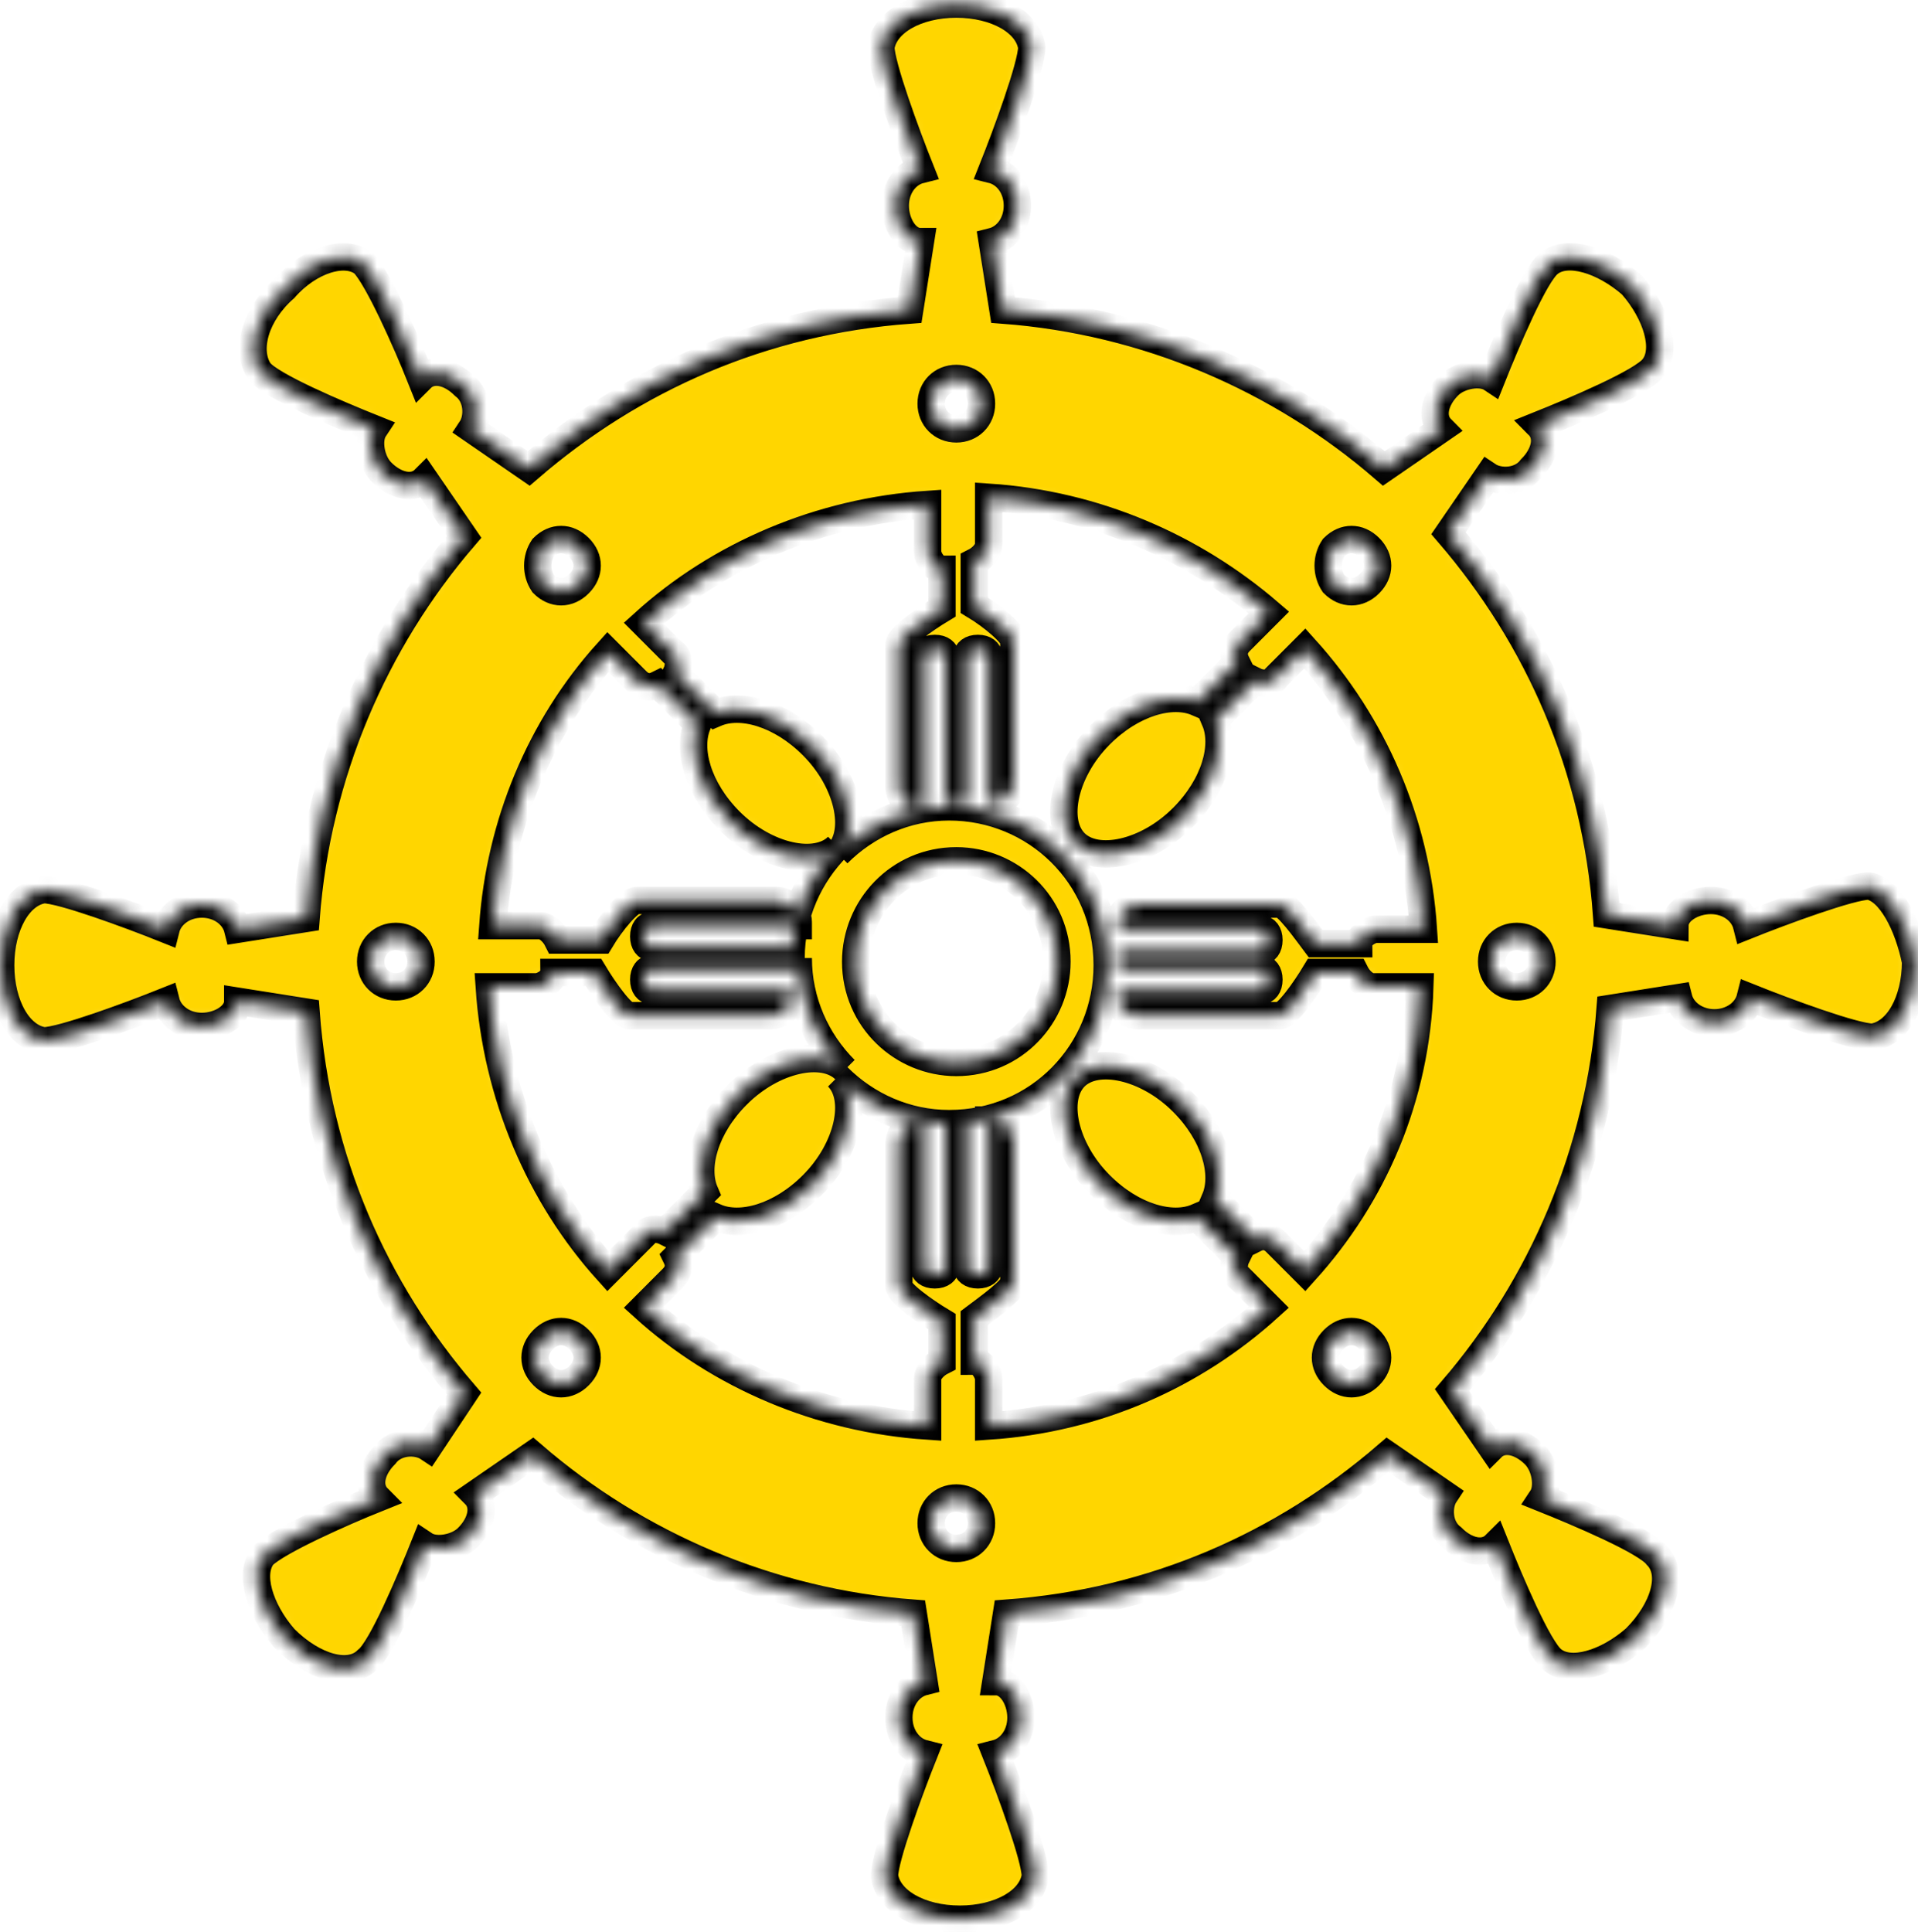 <svg width="140" height="141" viewBox="0 0 140 141" fill="none" xmlns="http://www.w3.org/2000/svg">
<mask id="path-1-inside-1" fill="white">
<path d="M136.416 64.668C135.105 64.668 130.122 66.507 127.5 67.558C127.237 66.507 126.188 65.719 124.877 65.719C123.566 65.719 122.255 66.507 122.255 67.558L117.272 66.77C116.485 55.998 112.289 46.539 105.733 38.919L108.618 34.715C109.404 35.241 110.978 35.241 111.765 34.19C112.814 33.139 113.076 31.825 112.289 31.037C114.912 29.986 119.894 27.884 120.681 26.833C121.73 25.52 120.943 22.892 119.108 20.79C117.01 18.951 114.387 18.163 113.076 19.214C112.027 20.002 109.929 24.994 108.88 27.622C108.093 27.096 106.52 27.359 105.733 28.147C104.684 29.198 104.422 30.512 105.208 31.3L101.012 34.19C93.407 27.622 83.704 23.418 73.214 22.629L72.427 17.637C73.476 17.375 74.263 16.324 74.263 15.01C74.263 13.696 73.476 12.645 72.427 12.383C73.476 9.755 75.312 4.763 75.312 3.449C75.05 1.61 72.69 0.296 69.805 0.296C66.92 0.296 64.56 1.61 64.298 3.449C64.298 4.763 66.133 9.755 67.182 12.383C66.133 12.645 65.347 13.696 65.347 15.01C65.347 16.324 66.133 17.637 67.182 17.637L66.396 22.629C55.644 23.418 46.203 27.622 38.597 34.19L34.401 31.3C34.926 30.512 34.926 28.935 33.877 28.147C32.828 27.096 31.517 26.833 30.73 27.622C29.681 24.994 27.583 20.265 26.534 19.214C25.223 18.163 22.6 18.951 20.765 21.053C18.666 22.892 17.88 25.52 18.929 27.096C19.715 28.147 24.698 30.249 27.321 31.3C26.796 32.088 27.058 33.664 27.845 34.453C28.894 35.504 30.205 35.767 30.992 34.978L33.877 39.182C27.321 46.802 23.125 56.523 22.338 67.033L17.355 67.821C17.093 66.77 16.044 65.982 14.733 65.982C13.421 65.982 12.373 66.77 12.11 67.821C9.488 66.77 4.505 64.931 3.194 64.931C1.358 65.194 0.047 67.558 0.047 70.448C0.047 73.338 1.358 75.703 3.194 75.966C4.505 75.966 9.488 74.127 12.11 73.076C12.373 74.127 13.421 74.915 14.733 74.915C16.044 74.915 17.355 74.127 17.355 73.076L22.338 73.864C23.125 84.636 27.321 94.095 33.877 101.715L31.254 105.656C30.468 105.13 28.894 105.13 28.107 106.181C27.058 107.232 26.796 108.546 27.583 109.334C24.96 110.385 20.24 112.487 19.191 113.538C18.142 114.852 18.929 117.479 20.765 119.581C22.863 121.683 25.485 122.471 26.796 121.157C27.845 120.369 29.943 115.377 30.992 112.75C31.779 113.275 33.352 113.012 34.139 112.224C35.188 111.173 35.45 109.859 34.664 109.071L38.86 106.181C46.465 112.75 56.168 116.954 66.658 117.742L67.445 122.734C66.396 122.997 65.609 124.048 65.609 125.361C65.609 126.675 66.396 127.726 67.445 127.989C66.396 130.616 64.56 135.608 64.56 136.922C64.822 138.761 67.182 140.075 70.067 140.075C72.952 140.075 75.312 138.761 75.574 136.922C75.574 135.608 73.739 130.616 72.69 127.989C73.739 127.726 74.525 126.675 74.525 125.361C74.525 124.048 73.739 122.734 72.69 122.734L73.476 117.742C84.229 116.954 93.669 112.75 101.275 106.181L105.471 109.071C104.946 109.859 104.946 111.436 105.995 112.224C107.044 113.275 108.355 113.538 109.142 112.75C110.191 115.377 112.289 120.369 113.338 121.157C114.649 122.208 117.272 121.42 119.37 119.581C121.468 117.479 122.255 114.852 120.943 113.538C120.157 112.487 115.174 110.385 112.551 109.334C113.076 108.546 112.814 106.969 112.027 106.181C110.978 105.13 109.667 104.867 108.88 105.656L105.995 101.452C112.551 93.832 116.747 84.111 117.534 73.601L122.517 72.813C122.779 73.864 123.828 74.652 125.139 74.652C126.451 74.652 127.5 73.864 127.762 72.813C130.384 73.864 135.367 75.703 136.678 75.703C138.514 75.44 139.825 73.076 139.825 70.186C139.301 67.558 137.989 64.931 136.416 64.668ZM28.894 72.025C27.845 72.025 27.058 71.237 27.058 70.186C27.058 69.135 27.845 68.346 28.894 68.346C29.943 68.346 30.73 69.135 30.73 70.186C30.73 71.237 29.943 72.025 28.894 72.025ZM97.341 39.97C98.128 39.182 99.177 39.182 99.963 39.97C100.75 40.758 100.75 41.809 99.963 42.598C99.177 43.386 98.128 43.386 97.341 42.598C96.817 41.809 96.817 40.758 97.341 39.97ZM69.805 27.622C70.854 27.622 71.641 28.41 71.641 29.461C71.641 30.512 70.854 31.3 69.805 31.3C68.756 31.3 67.969 30.512 67.969 29.461C67.969 28.41 68.756 27.622 69.805 27.622ZM39.646 39.97C40.433 39.182 41.482 39.182 42.269 39.97C43.056 40.758 43.056 41.809 42.269 42.598C41.482 43.386 40.433 43.386 39.646 42.598C39.122 41.809 39.122 40.758 39.646 39.97ZM44.367 47.59L46.465 49.692C46.989 50.217 47.514 50.217 48.038 49.955L50.923 52.845C50.136 54.684 50.923 57.574 53.283 59.939C55.906 62.566 59.577 63.354 61.151 61.778C59.053 63.88 57.742 66.77 57.742 69.923V69.135H47.514C47.252 69.135 46.989 68.872 46.989 68.346C46.989 67.821 47.252 67.558 47.514 67.558H58.266V67.295C58.266 66.507 57.479 65.719 56.693 65.719H46.465C45.94 65.719 44.629 67.295 43.842 68.609H40.695C40.433 68.084 39.909 67.558 39.384 67.558H35.975C36.499 60.201 39.384 53.107 44.367 47.59ZM42.269 100.401C41.482 101.189 40.433 101.189 39.646 100.401C38.86 99.613 38.86 98.562 39.646 97.773C40.433 96.985 41.482 96.985 42.269 97.773C43.056 98.562 43.056 99.613 42.269 100.401ZM44.367 92.781C39.384 87.264 36.237 79.907 35.713 72.025H39.122C39.646 72.025 40.433 71.499 40.433 70.974H43.318C44.105 72.287 45.416 74.127 45.94 74.127H56.168C56.955 74.127 57.742 73.601 57.742 72.813V72.287H47.514C47.252 72.287 46.989 72.025 46.989 71.499C46.989 70.974 47.252 70.711 47.514 70.711H58.266V69.923C58.266 73.076 59.577 75.966 61.675 78.068C60.102 76.491 56.43 77.28 53.808 79.907C51.447 82.272 50.661 85.162 51.447 87.001L48.563 89.891C48.038 89.628 47.252 89.628 46.989 90.154L44.367 92.781ZM69.805 113.012C68.756 113.012 67.969 112.224 67.969 111.173C67.969 110.122 68.756 109.334 69.805 109.334C70.854 109.334 71.641 110.122 71.641 111.173C71.641 112.224 70.854 113.012 69.805 113.012ZM99.963 100.401C99.177 101.189 98.128 101.189 97.341 100.401C96.554 99.613 96.554 98.562 97.341 97.773C98.128 96.985 99.177 96.985 99.963 97.773C100.75 98.562 100.75 99.613 99.963 100.401ZM95.243 92.781L93.145 90.679C92.621 90.154 92.096 90.154 91.572 90.417L88.687 87.526C89.474 85.687 88.687 82.797 86.327 80.433C83.704 77.805 80.033 77.017 78.459 78.593C76.886 80.17 77.672 83.848 80.295 86.475C82.655 88.84 85.54 89.628 87.376 88.84L90.26 91.73C89.998 92.256 89.998 93.044 90.522 93.307L92.621 95.409C87.113 100.401 80.033 103.554 72.165 104.079V100.664C72.165 100.138 71.641 99.35 71.116 99.35V96.197C72.165 95.409 74.001 94.095 74.001 93.57V83.323C74.001 82.534 73.214 81.746 72.427 81.746H72.165V92.519C72.165 92.781 71.903 93.044 71.378 93.044C70.854 93.044 70.592 92.781 70.592 92.519V82.009H69.805H69.018V92.519C69.018 92.781 68.756 93.044 68.231 93.044C67.707 93.044 67.445 92.781 67.445 92.519V82.009H66.92C66.133 82.009 65.609 82.797 65.609 83.585V93.832C65.609 94.358 67.445 95.671 68.756 96.46V99.35C68.231 99.613 67.707 100.138 67.707 100.664V104.079C59.84 103.554 52.496 100.401 46.989 95.409L49.087 93.307C49.612 92.781 49.612 92.256 49.35 91.73L52.234 88.84C54.07 89.628 56.955 88.84 59.315 86.475C61.938 83.848 62.724 80.17 61.151 78.593C63.249 80.695 66.133 82.009 69.28 82.009C75.837 82.009 80.819 76.754 80.819 70.448C80.819 63.88 75.574 58.888 69.28 58.888C66.133 58.888 63.249 60.201 61.151 62.303C62.724 60.727 61.938 57.048 59.315 54.421C56.955 52.056 54.07 51.268 52.234 52.056L49.35 49.166C49.612 48.641 49.612 47.853 49.087 47.59L46.989 45.488C52.496 40.496 59.84 37.343 67.707 36.817V40.233C67.707 40.758 68.231 41.547 68.756 41.547V44.437C67.445 45.225 65.609 46.539 65.609 47.064V57.311C65.609 58.099 66.133 58.888 66.92 58.888H67.445V47.853C67.445 47.59 67.707 47.327 68.231 47.327C68.756 47.327 69.018 47.59 69.018 47.853V58.625H69.805H70.592V47.853C70.592 47.59 70.854 47.327 71.378 47.327C71.903 47.327 72.165 47.59 72.165 47.853V58.625H72.427C73.214 58.625 74.001 57.837 74.001 57.048V46.802C74.001 46.276 72.427 44.962 71.116 44.174V41.021C71.641 40.758 72.165 40.233 72.165 39.708V36.292C80.033 36.817 87.113 39.97 92.621 44.7L90.522 46.802C89.998 47.327 89.998 47.853 90.26 48.378L87.376 51.268C85.54 50.48 82.655 51.268 80.295 53.633C77.672 56.26 76.886 59.939 78.459 61.515C80.033 63.092 83.704 62.303 86.327 59.676C88.687 57.311 89.474 54.421 88.687 52.582L91.572 49.692C92.096 49.955 92.883 49.955 93.145 49.429L95.243 47.327C100.226 52.845 103.373 59.939 103.897 67.821H100.488C99.963 67.821 99.177 68.346 99.177 68.872H96.03C95.243 67.821 93.932 65.982 93.407 65.982H83.18C82.393 65.982 81.606 66.77 81.606 67.558V67.821H92.096C92.358 67.821 92.621 68.084 92.621 68.609C92.621 69.135 92.358 69.397 92.096 69.397H81.606V70.711H92.096C92.358 70.711 92.621 70.974 92.621 71.499C92.621 72.025 92.358 72.287 92.096 72.287H81.606V72.813C81.606 73.601 82.393 74.127 83.18 74.127H93.407C93.932 74.127 95.243 72.287 96.03 70.974H98.915C99.177 71.499 99.701 72.025 100.226 72.025H103.635C103.373 80.17 100.226 87.264 95.243 92.781ZM62.462 70.186C62.462 66.245 65.609 62.829 69.805 62.829C73.739 62.829 77.148 65.982 77.148 70.186C77.148 74.127 74.001 77.542 69.805 77.542C65.871 77.542 62.462 74.389 62.462 70.186ZM110.716 72.025C109.667 72.025 108.88 71.237 108.88 70.186C108.88 69.135 109.667 68.346 110.716 68.346C111.765 68.346 112.551 69.135 112.551 70.186C112.551 71.237 111.765 72.025 110.716 72.025Z"/>
</mask>
<path d="M136.416 64.668C135.105 64.668 130.122 66.507 127.5 67.558C127.237 66.507 126.188 65.719 124.877 65.719C123.566 65.719 122.255 66.507 122.255 67.558L117.272 66.77C116.485 55.998 112.289 46.539 105.733 38.919L108.618 34.715C109.404 35.241 110.978 35.241 111.765 34.19C112.814 33.139 113.076 31.825 112.289 31.037C114.912 29.986 119.894 27.884 120.681 26.833C121.73 25.52 120.943 22.892 119.108 20.79C117.01 18.951 114.387 18.163 113.076 19.214C112.027 20.002 109.929 24.994 108.88 27.622C108.093 27.096 106.52 27.359 105.733 28.147C104.684 29.198 104.422 30.512 105.208 31.3L101.012 34.19C93.407 27.622 83.704 23.418 73.214 22.629L72.427 17.637C73.476 17.375 74.263 16.324 74.263 15.01C74.263 13.696 73.476 12.645 72.427 12.383C73.476 9.755 75.312 4.763 75.312 3.449C75.05 1.61 72.69 0.296 69.805 0.296C66.92 0.296 64.56 1.61 64.298 3.449C64.298 4.763 66.133 9.755 67.182 12.383C66.133 12.645 65.347 13.696 65.347 15.01C65.347 16.324 66.133 17.637 67.182 17.637L66.396 22.629C55.644 23.418 46.203 27.622 38.597 34.19L34.401 31.3C34.926 30.512 34.926 28.935 33.877 28.147C32.828 27.096 31.517 26.833 30.73 27.622C29.681 24.994 27.583 20.265 26.534 19.214C25.223 18.163 22.6 18.951 20.765 21.053C18.666 22.892 17.88 25.52 18.929 27.096C19.715 28.147 24.698 30.249 27.321 31.3C26.796 32.088 27.058 33.664 27.845 34.453C28.894 35.504 30.205 35.767 30.992 34.978L33.877 39.182C27.321 46.802 23.125 56.523 22.338 67.033L17.355 67.821C17.093 66.77 16.044 65.982 14.733 65.982C13.421 65.982 12.373 66.77 12.11 67.821C9.488 66.77 4.505 64.931 3.194 64.931C1.358 65.194 0.047 67.558 0.047 70.448C0.047 73.338 1.358 75.703 3.194 75.966C4.505 75.966 9.488 74.127 12.11 73.076C12.373 74.127 13.421 74.915 14.733 74.915C16.044 74.915 17.355 74.127 17.355 73.076L22.338 73.864C23.125 84.636 27.321 94.095 33.877 101.715L31.254 105.656C30.468 105.13 28.894 105.13 28.107 106.181C27.058 107.232 26.796 108.546 27.583 109.334C24.96 110.385 20.24 112.487 19.191 113.538C18.142 114.852 18.929 117.479 20.765 119.581C22.863 121.683 25.485 122.471 26.796 121.157C27.845 120.369 29.943 115.377 30.992 112.75C31.779 113.275 33.352 113.012 34.139 112.224C35.188 111.173 35.45 109.859 34.664 109.071L38.86 106.181C46.465 112.75 56.168 116.954 66.658 117.742L67.445 122.734C66.396 122.997 65.609 124.048 65.609 125.361C65.609 126.675 66.396 127.726 67.445 127.989C66.396 130.616 64.56 135.608 64.56 136.922C64.822 138.761 67.182 140.075 70.067 140.075C72.952 140.075 75.312 138.761 75.574 136.922C75.574 135.608 73.739 130.616 72.69 127.989C73.739 127.726 74.525 126.675 74.525 125.361C74.525 124.048 73.739 122.734 72.69 122.734L73.476 117.742C84.229 116.954 93.669 112.75 101.275 106.181L105.471 109.071C104.946 109.859 104.946 111.436 105.995 112.224C107.044 113.275 108.355 113.538 109.142 112.75C110.191 115.377 112.289 120.369 113.338 121.157C114.649 122.208 117.272 121.42 119.37 119.581C121.468 117.479 122.255 114.852 120.943 113.538C120.157 112.487 115.174 110.385 112.551 109.334C113.076 108.546 112.814 106.969 112.027 106.181C110.978 105.13 109.667 104.867 108.88 105.656L105.995 101.452C112.551 93.832 116.747 84.111 117.534 73.601L122.517 72.813C122.779 73.864 123.828 74.652 125.139 74.652C126.451 74.652 127.5 73.864 127.762 72.813C130.384 73.864 135.367 75.703 136.678 75.703C138.514 75.44 139.825 73.076 139.825 70.186C139.301 67.558 137.989 64.931 136.416 64.668ZM28.894 72.025C27.845 72.025 27.058 71.237 27.058 70.186C27.058 69.135 27.845 68.346 28.894 68.346C29.943 68.346 30.73 69.135 30.73 70.186C30.73 71.237 29.943 72.025 28.894 72.025ZM97.341 39.97C98.128 39.182 99.177 39.182 99.963 39.97C100.75 40.758 100.75 41.809 99.963 42.598C99.177 43.386 98.128 43.386 97.341 42.598C96.817 41.809 96.817 40.758 97.341 39.97ZM69.805 27.622C70.854 27.622 71.641 28.41 71.641 29.461C71.641 30.512 70.854 31.3 69.805 31.3C68.756 31.3 67.969 30.512 67.969 29.461C67.969 28.41 68.756 27.622 69.805 27.622ZM39.646 39.97C40.433 39.182 41.482 39.182 42.269 39.97C43.056 40.758 43.056 41.809 42.269 42.598C41.482 43.386 40.433 43.386 39.646 42.598C39.122 41.809 39.122 40.758 39.646 39.97ZM44.367 47.59L46.465 49.692C46.989 50.217 47.514 50.217 48.038 49.955L50.923 52.845C50.136 54.684 50.923 57.574 53.283 59.939C55.906 62.566 59.577 63.354 61.151 61.778C59.053 63.88 57.742 66.77 57.742 69.923V69.135H47.514C47.252 69.135 46.989 68.872 46.989 68.346C46.989 67.821 47.252 67.558 47.514 67.558H58.266V67.295C58.266 66.507 57.479 65.719 56.693 65.719H46.465C45.94 65.719 44.629 67.295 43.842 68.609H40.695C40.433 68.084 39.909 67.558 39.384 67.558H35.975C36.499 60.201 39.384 53.107 44.367 47.59ZM42.269 100.401C41.482 101.189 40.433 101.189 39.646 100.401C38.86 99.613 38.86 98.562 39.646 97.773C40.433 96.985 41.482 96.985 42.269 97.773C43.056 98.562 43.056 99.613 42.269 100.401ZM44.367 92.781C39.384 87.264 36.237 79.907 35.713 72.025H39.122C39.646 72.025 40.433 71.499 40.433 70.974H43.318C44.105 72.287 45.416 74.127 45.94 74.127H56.168C56.955 74.127 57.742 73.601 57.742 72.813V72.287H47.514C47.252 72.287 46.989 72.025 46.989 71.499C46.989 70.974 47.252 70.711 47.514 70.711H58.266V69.923C58.266 73.076 59.577 75.966 61.675 78.068C60.102 76.491 56.43 77.28 53.808 79.907C51.447 82.272 50.661 85.162 51.447 87.001L48.563 89.891C48.038 89.628 47.252 89.628 46.989 90.154L44.367 92.781ZM69.805 113.012C68.756 113.012 67.969 112.224 67.969 111.173C67.969 110.122 68.756 109.334 69.805 109.334C70.854 109.334 71.641 110.122 71.641 111.173C71.641 112.224 70.854 113.012 69.805 113.012ZM99.963 100.401C99.177 101.189 98.128 101.189 97.341 100.401C96.554 99.613 96.554 98.562 97.341 97.773C98.128 96.985 99.177 96.985 99.963 97.773C100.75 98.562 100.75 99.613 99.963 100.401ZM95.243 92.781L93.145 90.679C92.621 90.154 92.096 90.154 91.572 90.417L88.687 87.526C89.474 85.687 88.687 82.797 86.327 80.433C83.704 77.805 80.033 77.017 78.459 78.593C76.886 80.17 77.672 83.848 80.295 86.475C82.655 88.84 85.54 89.628 87.376 88.84L90.26 91.73C89.998 92.256 89.998 93.044 90.522 93.307L92.621 95.409C87.113 100.401 80.033 103.554 72.165 104.079V100.664C72.165 100.138 71.641 99.35 71.116 99.35V96.197C72.165 95.409 74.001 94.095 74.001 93.57V83.323C74.001 82.534 73.214 81.746 72.427 81.746H72.165V92.519C72.165 92.781 71.903 93.044 71.378 93.044C70.854 93.044 70.592 92.781 70.592 92.519V82.009H69.805H69.018V92.519C69.018 92.781 68.756 93.044 68.231 93.044C67.707 93.044 67.445 92.781 67.445 92.519V82.009H66.92C66.133 82.009 65.609 82.797 65.609 83.585V93.832C65.609 94.358 67.445 95.671 68.756 96.46V99.35C68.231 99.613 67.707 100.138 67.707 100.664V104.079C59.84 103.554 52.496 100.401 46.989 95.409L49.087 93.307C49.612 92.781 49.612 92.256 49.35 91.73L52.234 88.84C54.07 89.628 56.955 88.84 59.315 86.475C61.938 83.848 62.724 80.17 61.151 78.593C63.249 80.695 66.133 82.009 69.28 82.009C75.837 82.009 80.819 76.754 80.819 70.448C80.819 63.88 75.574 58.888 69.28 58.888C66.133 58.888 63.249 60.201 61.151 62.303C62.724 60.727 61.938 57.048 59.315 54.421C56.955 52.056 54.07 51.268 52.234 52.056L49.35 49.166C49.612 48.641 49.612 47.853 49.087 47.59L46.989 45.488C52.496 40.496 59.84 37.343 67.707 36.817V40.233C67.707 40.758 68.231 41.547 68.756 41.547V44.437C67.445 45.225 65.609 46.539 65.609 47.064V57.311C65.609 58.099 66.133 58.888 66.92 58.888H67.445V47.853C67.445 47.59 67.707 47.327 68.231 47.327C68.756 47.327 69.018 47.59 69.018 47.853V58.625H69.805H70.592V47.853C70.592 47.59 70.854 47.327 71.378 47.327C71.903 47.327 72.165 47.59 72.165 47.853V58.625H72.427C73.214 58.625 74.001 57.837 74.001 57.048V46.802C74.001 46.276 72.427 44.962 71.116 44.174V41.021C71.641 40.758 72.165 40.233 72.165 39.708V36.292C80.033 36.817 87.113 39.97 92.621 44.7L90.522 46.802C89.998 47.327 89.998 47.853 90.26 48.378L87.376 51.268C85.54 50.48 82.655 51.268 80.295 53.633C77.672 56.26 76.886 59.939 78.459 61.515C80.033 63.092 83.704 62.303 86.327 59.676C88.687 57.311 89.474 54.421 88.687 52.582L91.572 49.692C92.096 49.955 92.883 49.955 93.145 49.429L95.243 47.327C100.226 52.845 103.373 59.939 103.897 67.821H100.488C99.963 67.821 99.177 68.346 99.177 68.872H96.03C95.243 67.821 93.932 65.982 93.407 65.982H83.18C82.393 65.982 81.606 66.77 81.606 67.558V67.821H92.096C92.358 67.821 92.621 68.084 92.621 68.609C92.621 69.135 92.358 69.397 92.096 69.397H81.606V70.711H92.096C92.358 70.711 92.621 70.974 92.621 71.499C92.621 72.025 92.358 72.287 92.096 72.287H81.606V72.813C81.606 73.601 82.393 74.127 83.18 74.127H93.407C93.932 74.127 95.243 72.287 96.03 70.974H98.915C99.177 71.499 99.701 72.025 100.226 72.025H103.635C103.373 80.17 100.226 87.264 95.243 92.781ZM62.462 70.186C62.462 66.245 65.609 62.829 69.805 62.829C73.739 62.829 77.148 65.982 77.148 70.186C77.148 74.127 74.001 77.542 69.805 77.542C65.871 77.542 62.462 74.389 62.462 70.186ZM110.716 72.025C109.667 72.025 108.88 71.237 108.88 70.186C108.88 69.135 109.667 68.346 110.716 68.346C111.765 68.346 112.551 69.135 112.551 70.186C112.551 71.237 111.765 72.025 110.716 72.025Z" fill="#FFD600" stroke="black" stroke-width="2" mask="url(#path-1-inside-1)"/>
</svg>

